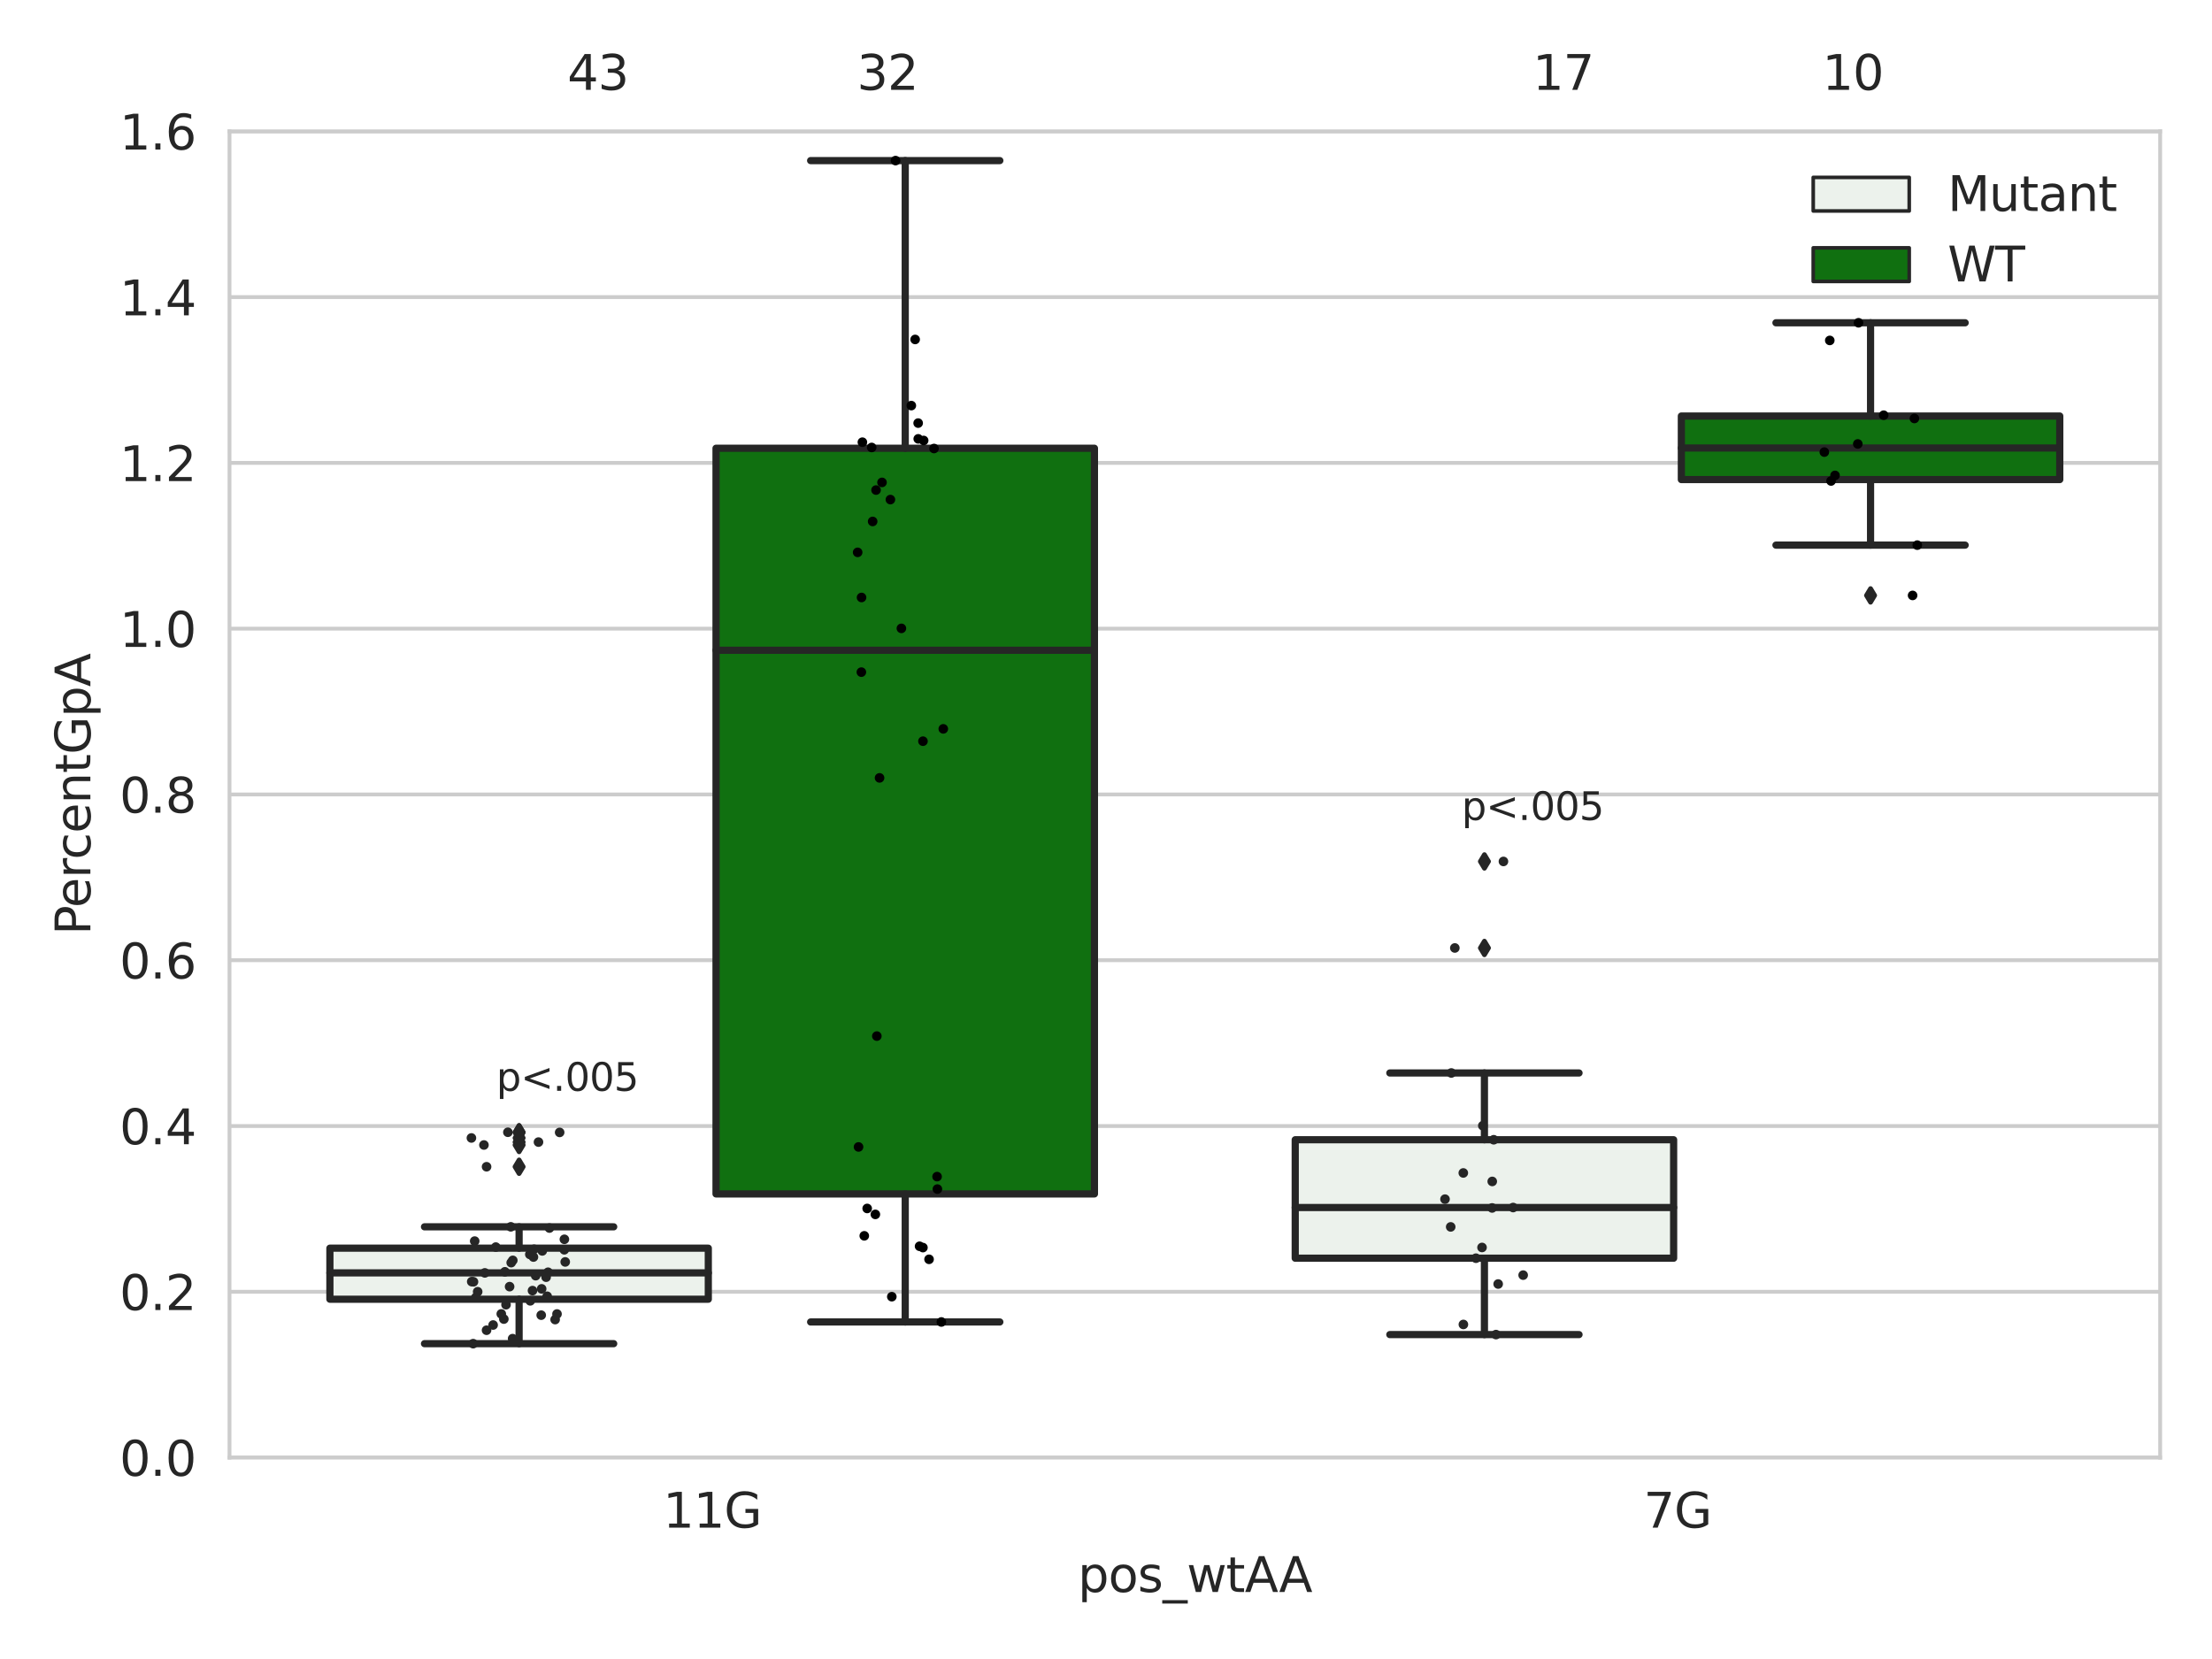 <?xml version="1.0" encoding="utf-8" standalone="no"?>
<!DOCTYPE svg PUBLIC "-//W3C//DTD SVG 1.1//EN"
  "http://www.w3.org/Graphics/SVG/1.1/DTD/svg11.dtd">
<svg xmlns:xlink="http://www.w3.org/1999/xlink" width="460.8pt" height="345.6pt" viewBox="0 0 460.8 345.6" xmlns="http://www.w3.org/2000/svg" version="1.1">
 <defs>
  <style type="text/css">*{stroke-linejoin: round; stroke-linecap: butt}</style>
 </defs>
 <g id="figure_1">
  <g id="patch_1">
   <path d="M 0 345.6 
L 460.8 345.6 
L 460.8 0 
L 0 0 
z
" style="fill: #ffffff"/>
  </g>
  <g id="axes_1">
   <g id="patch_2">
    <path d="M 47.81 303.64 
L 450 303.64 
L 450 27.354 
L 47.81 27.354 
z
" style="fill: #ffffff"/>
   </g>
   <g id="matplotlib.axis_1">
    <g id="xtick_1">
     <g id="text_1">
      <!-- 11G -->
      <g style="fill: #262626" transform="translate(138.121 318.238)scale(0.1 -0.1)">
       <defs>
        <path id="DejaVuSans-31" d="M 794 531 
L 1825 531 
L 1825 4091 
L 703 3866 
L 703 4441 
L 1819 4666 
L 2450 4666 
L 2450 531 
L 3481 531 
L 3481 0 
L 794 0 
L 794 531 
z
" transform="scale(0.016)"/>
        <path id="DejaVuSans-47" d="M 3809 666 
L 3809 1919 
L 2778 1919 
L 2778 2438 
L 4434 2438 
L 4434 434 
Q 4069 175 3628 42 
Q 3188 -91 2688 -91 
Q 1594 -91 976 548 
Q 359 1188 359 2328 
Q 359 3472 976 4111 
Q 1594 4750 2688 4750 
Q 3144 4750 3555 4637 
Q 3966 4525 4313 4306 
L 4313 3634 
Q 3963 3931 3569 4081 
Q 3175 4231 2741 4231 
Q 1884 4231 1454 3753 
Q 1025 3275 1025 2328 
Q 1025 1384 1454 906 
Q 1884 428 2741 428 
Q 3075 428 3337 486 
Q 3600 544 3809 666 
z
" transform="scale(0.016)"/>
       </defs>
       <use xlink:href="#DejaVuSans-31"/>
       <use xlink:href="#DejaVuSans-31" x="63.623"/>
       <use xlink:href="#DejaVuSans-47" x="127.246"/>
      </g>
     </g>
    </g>
    <g id="xtick_2">
     <g id="text_2">
      <!-- 7G -->
      <g style="fill: #262626" transform="translate(342.397 318.238)scale(0.1 -0.1)">
       <defs>
        <path id="DejaVuSans-37" d="M 525 4666 
L 3525 4666 
L 3525 4397 
L 1831 0 
L 1172 0 
L 2766 4134 
L 525 4134 
L 525 4666 
z
" transform="scale(0.016)"/>
       </defs>
       <use xlink:href="#DejaVuSans-37"/>
       <use xlink:href="#DejaVuSans-47" x="63.623"/>
      </g>
     </g>
    </g>
    <g id="text_3">
     <!-- pos_wtAA -->
     <g style="fill: #262626" transform="translate(224.539 331.638)scale(0.1 -0.1)">
      <defs>
       <path id="DejaVuSans-70" d="M 1159 525 
L 1159 -1331 
L 581 -1331 
L 581 3500 
L 1159 3500 
L 1159 2969 
Q 1341 3281 1617 3432 
Q 1894 3584 2278 3584 
Q 2916 3584 3314 3078 
Q 3713 2572 3713 1747 
Q 3713 922 3314 415 
Q 2916 -91 2278 -91 
Q 1894 -91 1617 61 
Q 1341 213 1159 525 
z
M 3116 1747 
Q 3116 2381 2855 2742 
Q 2594 3103 2138 3103 
Q 1681 3103 1420 2742 
Q 1159 2381 1159 1747 
Q 1159 1113 1420 752 
Q 1681 391 2138 391 
Q 2594 391 2855 752 
Q 3116 1113 3116 1747 
z
" transform="scale(0.016)"/>
       <path id="DejaVuSans-6f" d="M 1959 3097 
Q 1497 3097 1228 2736 
Q 959 2375 959 1747 
Q 959 1119 1226 758 
Q 1494 397 1959 397 
Q 2419 397 2687 759 
Q 2956 1122 2956 1747 
Q 2956 2369 2687 2733 
Q 2419 3097 1959 3097 
z
M 1959 3584 
Q 2709 3584 3137 3096 
Q 3566 2609 3566 1747 
Q 3566 888 3137 398 
Q 2709 -91 1959 -91 
Q 1206 -91 779 398 
Q 353 888 353 1747 
Q 353 2609 779 3096 
Q 1206 3584 1959 3584 
z
" transform="scale(0.016)"/>
       <path id="DejaVuSans-73" d="M 2834 3397 
L 2834 2853 
Q 2591 2978 2328 3040 
Q 2066 3103 1784 3103 
Q 1356 3103 1142 2972 
Q 928 2841 928 2578 
Q 928 2378 1081 2264 
Q 1234 2150 1697 2047 
L 1894 2003 
Q 2506 1872 2764 1633 
Q 3022 1394 3022 966 
Q 3022 478 2636 193 
Q 2250 -91 1575 -91 
Q 1294 -91 989 -36 
Q 684 19 347 128 
L 347 722 
Q 666 556 975 473 
Q 1284 391 1588 391 
Q 1994 391 2212 530 
Q 2431 669 2431 922 
Q 2431 1156 2273 1281 
Q 2116 1406 1581 1522 
L 1381 1569 
Q 847 1681 609 1914 
Q 372 2147 372 2553 
Q 372 3047 722 3315 
Q 1072 3584 1716 3584 
Q 2034 3584 2315 3537 
Q 2597 3491 2834 3397 
z
" transform="scale(0.016)"/>
       <path id="DejaVuSans-5f" d="M 3263 -1063 
L 3263 -1509 
L -63 -1509 
L -63 -1063 
L 3263 -1063 
z
" transform="scale(0.016)"/>
       <path id="DejaVuSans-77" d="M 269 3500 
L 844 3500 
L 1563 769 
L 2278 3500 
L 2956 3500 
L 3675 769 
L 4391 3500 
L 4966 3500 
L 4050 0 
L 3372 0 
L 2619 2869 
L 1863 0 
L 1184 0 
L 269 3500 
z
" transform="scale(0.016)"/>
       <path id="DejaVuSans-74" d="M 1172 4494 
L 1172 3500 
L 2356 3500 
L 2356 3053 
L 1172 3053 
L 1172 1153 
Q 1172 725 1289 603 
Q 1406 481 1766 481 
L 2356 481 
L 2356 0 
L 1766 0 
Q 1100 0 847 248 
Q 594 497 594 1153 
L 594 3053 
L 172 3053 
L 172 3500 
L 594 3500 
L 594 4494 
L 1172 4494 
z
" transform="scale(0.016)"/>
       <path id="DejaVuSans-41" d="M 2188 4044 
L 1331 1722 
L 3047 1722 
L 2188 4044 
z
M 1831 4666 
L 2547 4666 
L 4325 0 
L 3669 0 
L 3244 1197 
L 1141 1197 
L 716 0 
L 50 0 
L 1831 4666 
z
" transform="scale(0.016)"/>
      </defs>
      <use xlink:href="#DejaVuSans-70"/>
      <use xlink:href="#DejaVuSans-6f" x="63.477"/>
      <use xlink:href="#DejaVuSans-73" x="124.658"/>
      <use xlink:href="#DejaVuSans-5f" x="176.758"/>
      <use xlink:href="#DejaVuSans-77" x="226.758"/>
      <use xlink:href="#DejaVuSans-74" x="308.545"/>
      <use xlink:href="#DejaVuSans-41" x="347.754"/>
      <use xlink:href="#DejaVuSans-41" x="418.912"/>
     </g>
    </g>
   </g>
   <g id="matplotlib.axis_2">
    <g id="ytick_1">
     <g id="line2d_1">
      <path d="M 47.81 303.64 
L 450 303.64 
" clip-path="url(#pf32ec70cde)" style="fill: none; stroke: #cccccc; stroke-width: 0.8; stroke-linecap: round"/>
     </g>
     <g id="text_4">
      <!-- 0.0 -->
      <g style="fill: #262626" transform="translate(24.907 307.439)scale(0.1 -0.1)">
       <defs>
        <path id="DejaVuSans-30" d="M 2034 4250 
Q 1547 4250 1301 3770 
Q 1056 3291 1056 2328 
Q 1056 1369 1301 889 
Q 1547 409 2034 409 
Q 2525 409 2770 889 
Q 3016 1369 3016 2328 
Q 3016 3291 2770 3770 
Q 2525 4250 2034 4250 
z
M 2034 4750 
Q 2819 4750 3233 4129 
Q 3647 3509 3647 2328 
Q 3647 1150 3233 529 
Q 2819 -91 2034 -91 
Q 1250 -91 836 529 
Q 422 1150 422 2328 
Q 422 3509 836 4129 
Q 1250 4750 2034 4750 
z
" transform="scale(0.016)"/>
        <path id="DejaVuSans-2e" d="M 684 794 
L 1344 794 
L 1344 0 
L 684 0 
L 684 794 
z
" transform="scale(0.016)"/>
       </defs>
       <use xlink:href="#DejaVuSans-30"/>
       <use xlink:href="#DejaVuSans-2e" x="63.623"/>
       <use xlink:href="#DejaVuSans-30" x="95.41"/>
      </g>
     </g>
    </g>
    <g id="ytick_2">
     <g id="line2d_2">
      <path d="M 47.81 269.104 
L 450 269.104 
" clip-path="url(#pf32ec70cde)" style="fill: none; stroke: #cccccc; stroke-width: 0.8; stroke-linecap: round"/>
     </g>
     <g id="text_5">
      <!-- 0.2 -->
      <g style="fill: #262626" transform="translate(24.907 272.903)scale(0.1 -0.1)">
       <defs>
        <path id="DejaVuSans-32" d="M 1228 531 
L 3431 531 
L 3431 0 
L 469 0 
L 469 531 
Q 828 903 1448 1529 
Q 2069 2156 2228 2338 
Q 2531 2678 2651 2914 
Q 2772 3150 2772 3378 
Q 2772 3750 2511 3984 
Q 2250 4219 1831 4219 
Q 1534 4219 1204 4116 
Q 875 4013 500 3803 
L 500 4441 
Q 881 4594 1212 4672 
Q 1544 4750 1819 4750 
Q 2544 4750 2975 4387 
Q 3406 4025 3406 3419 
Q 3406 3131 3298 2873 
Q 3191 2616 2906 2266 
Q 2828 2175 2409 1742 
Q 1991 1309 1228 531 
z
" transform="scale(0.016)"/>
       </defs>
       <use xlink:href="#DejaVuSans-30"/>
       <use xlink:href="#DejaVuSans-2e" x="63.623"/>
       <use xlink:href="#DejaVuSans-32" x="95.41"/>
      </g>
     </g>
    </g>
    <g id="ytick_3">
     <g id="line2d_3">
      <path d="M 47.81 234.568 
L 450 234.568 
" clip-path="url(#pf32ec70cde)" style="fill: none; stroke: #cccccc; stroke-width: 0.8; stroke-linecap: round"/>
     </g>
     <g id="text_6">
      <!-- 0.4 -->
      <g style="fill: #262626" transform="translate(24.907 238.368)scale(0.1 -0.1)">
       <defs>
        <path id="DejaVuSans-34" d="M 2419 4116 
L 825 1625 
L 2419 1625 
L 2419 4116 
z
M 2253 4666 
L 3047 4666 
L 3047 1625 
L 3713 1625 
L 3713 1100 
L 3047 1100 
L 3047 0 
L 2419 0 
L 2419 1100 
L 313 1100 
L 313 1709 
L 2253 4666 
z
" transform="scale(0.016)"/>
       </defs>
       <use xlink:href="#DejaVuSans-30"/>
       <use xlink:href="#DejaVuSans-2e" x="63.623"/>
       <use xlink:href="#DejaVuSans-34" x="95.41"/>
      </g>
     </g>
    </g>
    <g id="ytick_4">
     <g id="line2d_4">
      <path d="M 47.81 200.033 
L 450 200.033 
" clip-path="url(#pf32ec70cde)" style="fill: none; stroke: #cccccc; stroke-width: 0.8; stroke-linecap: round"/>
     </g>
     <g id="text_7">
      <!-- 0.6 -->
      <g style="fill: #262626" transform="translate(24.907 203.832)scale(0.1 -0.1)">
       <defs>
        <path id="DejaVuSans-36" d="M 2113 2584 
Q 1688 2584 1439 2293 
Q 1191 2003 1191 1497 
Q 1191 994 1439 701 
Q 1688 409 2113 409 
Q 2538 409 2786 701 
Q 3034 994 3034 1497 
Q 3034 2003 2786 2293 
Q 2538 2584 2113 2584 
z
M 3366 4563 
L 3366 3988 
Q 3128 4100 2886 4159 
Q 2644 4219 2406 4219 
Q 1781 4219 1451 3797 
Q 1122 3375 1075 2522 
Q 1259 2794 1537 2939 
Q 1816 3084 2150 3084 
Q 2853 3084 3261 2657 
Q 3669 2231 3669 1497 
Q 3669 778 3244 343 
Q 2819 -91 2113 -91 
Q 1303 -91 875 529 
Q 447 1150 447 2328 
Q 447 3434 972 4092 
Q 1497 4750 2381 4750 
Q 2619 4750 2861 4703 
Q 3103 4656 3366 4563 
z
" transform="scale(0.016)"/>
       </defs>
       <use xlink:href="#DejaVuSans-30"/>
       <use xlink:href="#DejaVuSans-2e" x="63.623"/>
       <use xlink:href="#DejaVuSans-36" x="95.41"/>
      </g>
     </g>
    </g>
    <g id="ytick_5">
     <g id="line2d_5">
      <path d="M 47.81 165.497 
L 450 165.497 
" clip-path="url(#pf32ec70cde)" style="fill: none; stroke: #cccccc; stroke-width: 0.8; stroke-linecap: round"/>
     </g>
     <g id="text_8">
      <!-- 0.8 -->
      <g style="fill: #262626" transform="translate(24.907 169.296)scale(0.1 -0.1)">
       <defs>
        <path id="DejaVuSans-38" d="M 2034 2216 
Q 1584 2216 1326 1975 
Q 1069 1734 1069 1313 
Q 1069 891 1326 650 
Q 1584 409 2034 409 
Q 2484 409 2743 651 
Q 3003 894 3003 1313 
Q 3003 1734 2745 1975 
Q 2488 2216 2034 2216 
z
M 1403 2484 
Q 997 2584 770 2862 
Q 544 3141 544 3541 
Q 544 4100 942 4425 
Q 1341 4750 2034 4750 
Q 2731 4750 3128 4425 
Q 3525 4100 3525 3541 
Q 3525 3141 3298 2862 
Q 3072 2584 2669 2484 
Q 3125 2378 3379 2068 
Q 3634 1759 3634 1313 
Q 3634 634 3220 271 
Q 2806 -91 2034 -91 
Q 1263 -91 848 271 
Q 434 634 434 1313 
Q 434 1759 690 2068 
Q 947 2378 1403 2484 
z
M 1172 3481 
Q 1172 3119 1398 2916 
Q 1625 2713 2034 2713 
Q 2441 2713 2670 2916 
Q 2900 3119 2900 3481 
Q 2900 3844 2670 4047 
Q 2441 4250 2034 4250 
Q 1625 4250 1398 4047 
Q 1172 3844 1172 3481 
z
" transform="scale(0.016)"/>
       </defs>
       <use xlink:href="#DejaVuSans-30"/>
       <use xlink:href="#DejaVuSans-2e" x="63.623"/>
       <use xlink:href="#DejaVuSans-38" x="95.41"/>
      </g>
     </g>
    </g>
    <g id="ytick_6">
     <g id="line2d_6">
      <path d="M 47.81 130.961 
L 450 130.961 
" clip-path="url(#pf32ec70cde)" style="fill: none; stroke: #cccccc; stroke-width: 0.8; stroke-linecap: round"/>
     </g>
     <g id="text_9">
      <!-- 1.0 -->
      <g style="fill: #262626" transform="translate(24.907 134.76)scale(0.1 -0.1)">
       <use xlink:href="#DejaVuSans-31"/>
       <use xlink:href="#DejaVuSans-2e" x="63.623"/>
       <use xlink:href="#DejaVuSans-30" x="95.41"/>
      </g>
     </g>
    </g>
    <g id="ytick_7">
     <g id="line2d_7">
      <path d="M 47.81 96.425 
L 450 96.425 
" clip-path="url(#pf32ec70cde)" style="fill: none; stroke: #cccccc; stroke-width: 0.8; stroke-linecap: round"/>
     </g>
     <g id="text_10">
      <!-- 1.2 -->
      <g style="fill: #262626" transform="translate(24.907 100.225)scale(0.1 -0.1)">
       <use xlink:href="#DejaVuSans-31"/>
       <use xlink:href="#DejaVuSans-2e" x="63.623"/>
       <use xlink:href="#DejaVuSans-32" x="95.41"/>
      </g>
     </g>
    </g>
    <g id="ytick_8">
     <g id="line2d_8">
      <path d="M 47.81 61.89 
L 450 61.89 
" clip-path="url(#pf32ec70cde)" style="fill: none; stroke: #cccccc; stroke-width: 0.8; stroke-linecap: round"/>
     </g>
     <g id="text_11">
      <!-- 1.4 -->
      <g style="fill: #262626" transform="translate(24.907 65.689)scale(0.1 -0.1)">
       <use xlink:href="#DejaVuSans-31"/>
       <use xlink:href="#DejaVuSans-2e" x="63.623"/>
       <use xlink:href="#DejaVuSans-34" x="95.41"/>
      </g>
     </g>
    </g>
    <g id="ytick_9">
     <g id="line2d_9">
      <path d="M 47.81 27.354 
L 450 27.354 
" clip-path="url(#pf32ec70cde)" style="fill: none; stroke: #cccccc; stroke-width: 0.8; stroke-linecap: round"/>
     </g>
     <g id="text_12">
      <!-- 1.6 -->
      <g style="fill: #262626" transform="translate(24.907 31.153)scale(0.1 -0.1)">
       <use xlink:href="#DejaVuSans-31"/>
       <use xlink:href="#DejaVuSans-2e" x="63.623"/>
       <use xlink:href="#DejaVuSans-36" x="95.41"/>
      </g>
     </g>
    </g>
    <g id="text_13">
     <!-- PercentGpA -->
     <g style="fill: #262626" transform="translate(18.827 194.774)rotate(-90)scale(0.1 -0.1)">
      <defs>
       <path id="DejaVuSans-50" d="M 1259 4147 
L 1259 2394 
L 2053 2394 
Q 2494 2394 2734 2622 
Q 2975 2850 2975 3272 
Q 2975 3691 2734 3919 
Q 2494 4147 2053 4147 
L 1259 4147 
z
M 628 4666 
L 2053 4666 
Q 2838 4666 3239 4311 
Q 3641 3956 3641 3272 
Q 3641 2581 3239 2228 
Q 2838 1875 2053 1875 
L 1259 1875 
L 1259 0 
L 628 0 
L 628 4666 
z
" transform="scale(0.016)"/>
       <path id="DejaVuSans-65" d="M 3597 1894 
L 3597 1613 
L 953 1613 
Q 991 1019 1311 708 
Q 1631 397 2203 397 
Q 2534 397 2845 478 
Q 3156 559 3463 722 
L 3463 178 
Q 3153 47 2828 -22 
Q 2503 -91 2169 -91 
Q 1331 -91 842 396 
Q 353 884 353 1716 
Q 353 2575 817 3079 
Q 1281 3584 2069 3584 
Q 2775 3584 3186 3129 
Q 3597 2675 3597 1894 
z
M 3022 2063 
Q 3016 2534 2758 2815 
Q 2500 3097 2075 3097 
Q 1594 3097 1305 2825 
Q 1016 2553 972 2059 
L 3022 2063 
z
" transform="scale(0.016)"/>
       <path id="DejaVuSans-72" d="M 2631 2963 
Q 2534 3019 2420 3045 
Q 2306 3072 2169 3072 
Q 1681 3072 1420 2755 
Q 1159 2438 1159 1844 
L 1159 0 
L 581 0 
L 581 3500 
L 1159 3500 
L 1159 2956 
Q 1341 3275 1631 3429 
Q 1922 3584 2338 3584 
Q 2397 3584 2469 3576 
Q 2541 3569 2628 3553 
L 2631 2963 
z
" transform="scale(0.016)"/>
       <path id="DejaVuSans-63" d="M 3122 3366 
L 3122 2828 
Q 2878 2963 2633 3030 
Q 2388 3097 2138 3097 
Q 1578 3097 1268 2742 
Q 959 2388 959 1747 
Q 959 1106 1268 751 
Q 1578 397 2138 397 
Q 2388 397 2633 464 
Q 2878 531 3122 666 
L 3122 134 
Q 2881 22 2623 -34 
Q 2366 -91 2075 -91 
Q 1284 -91 818 406 
Q 353 903 353 1747 
Q 353 2603 823 3093 
Q 1294 3584 2113 3584 
Q 2378 3584 2631 3529 
Q 2884 3475 3122 3366 
z
" transform="scale(0.016)"/>
       <path id="DejaVuSans-6e" d="M 3513 2113 
L 3513 0 
L 2938 0 
L 2938 2094 
Q 2938 2591 2744 2837 
Q 2550 3084 2163 3084 
Q 1697 3084 1428 2787 
Q 1159 2491 1159 1978 
L 1159 0 
L 581 0 
L 581 3500 
L 1159 3500 
L 1159 2956 
Q 1366 3272 1645 3428 
Q 1925 3584 2291 3584 
Q 2894 3584 3203 3211 
Q 3513 2838 3513 2113 
z
" transform="scale(0.016)"/>
      </defs>
      <use xlink:href="#DejaVuSans-50"/>
      <use xlink:href="#DejaVuSans-65" x="56.678"/>
      <use xlink:href="#DejaVuSans-72" x="118.201"/>
      <use xlink:href="#DejaVuSans-63" x="157.064"/>
      <use xlink:href="#DejaVuSans-65" x="212.045"/>
      <use xlink:href="#DejaVuSans-6e" x="273.568"/>
      <use xlink:href="#DejaVuSans-74" x="336.947"/>
      <use xlink:href="#DejaVuSans-47" x="376.156"/>
      <use xlink:href="#DejaVuSans-70" x="453.646"/>
      <use xlink:href="#DejaVuSans-41" x="517.123"/>
     </g>
    </g>
   </g>
   <g id="patch_3">
    <path d="M 68.724 270.65 
L 147.553 270.65 
L 147.553 260.017 
L 68.724 260.017 
L 68.724 270.65 
z
" clip-path="url(#pf32ec70cde)" style="fill: #ecf2ec; stroke: #262626; stroke-width: 1.5; stroke-linejoin: miter"/>
   </g>
   <g id="patch_4">
    <path d="M 149.162 248.717 
L 227.991 248.717 
L 227.991 93.378 
L 149.162 93.378 
L 149.162 248.717 
z
" clip-path="url(#pf32ec70cde)" style="fill: #107010; stroke: #262626; stroke-width: 1.5; stroke-linejoin: miter"/>
   </g>
   <g id="patch_5">
    <path d="M 269.819 262.108 
L 348.648 262.108 
L 348.648 237.431 
L 269.819 237.431 
L 269.819 262.108 
z
" clip-path="url(#pf32ec70cde)" style="fill: #ecf2ec; stroke: #262626; stroke-width: 1.5; stroke-linejoin: miter"/>
   </g>
   <g id="patch_6">
    <path d="M 350.257 99.906 
L 429.086 99.906 
L 429.086 86.665 
L 350.257 86.665 
L 350.257 99.906 
z
" clip-path="url(#pf32ec70cde)" style="fill: #107010; stroke: #262626; stroke-width: 1.5; stroke-linejoin: miter"/>
   </g>
   <g id="patch_7">
    <path d="M 148.357 303.64 
L 148.357 303.64 
L 148.357 303.64 
L 148.357 303.64 
z
" clip-path="url(#pf32ec70cde)" style="fill: #ecf2ec; stroke: #262626; stroke-width: 0.75; stroke-linejoin: miter"/>
   </g>
   <g id="patch_8">
    <path d="M 148.357 303.64 
L 148.357 303.64 
L 148.357 303.64 
L 148.357 303.64 
z
" clip-path="url(#pf32ec70cde)" style="fill: #107010; stroke: #262626; stroke-width: 0.75; stroke-linejoin: miter"/>
   </g>
   <g id="PathCollection_1"/>
   <g id="PathCollection_2"/>
   <g id="line2d_10">
    <path d="M 108.138 270.65 
L 108.138 279.91 
" clip-path="url(#pf32ec70cde)" style="fill: none; stroke: #262626; stroke-width: 1.5; stroke-linecap: round"/>
   </g>
   <g id="line2d_11">
    <path d="M 108.138 260.017 
L 108.138 255.569 
" clip-path="url(#pf32ec70cde)" style="fill: none; stroke: #262626; stroke-width: 1.5; stroke-linecap: round"/>
   </g>
   <g id="line2d_12">
    <path d="M 88.431 279.91 
L 127.846 279.91 
" clip-path="url(#pf32ec70cde)" style="fill: none; stroke: #262626; stroke-width: 1.5; stroke-linecap: round"/>
   </g>
   <g id="line2d_13">
    <path d="M 88.431 255.569 
L 127.846 255.569 
" clip-path="url(#pf32ec70cde)" style="fill: none; stroke: #262626; stroke-width: 1.5; stroke-linecap: round"/>
   </g>
   <g id="line2d_14">
    <defs>
     <path id="m826896b072" d="M -0 1.414 
L 0.849 0 
L 0 -1.414 
L -0.849 -0 
z
" style="stroke: #262626; stroke-linejoin: miter"/>
    </defs>
    <g clip-path="url(#pf32ec70cde)">
     <use xlink:href="#m826896b072" x="108.138" y="237.058" style="fill: #262626; stroke: #262626; stroke-linejoin: miter"/>
     <use xlink:href="#m826896b072" x="108.138" y="243.054" style="fill: #262626; stroke: #262626; stroke-linejoin: miter"/>
     <use xlink:href="#m826896b072" x="108.138" y="238.523" style="fill: #262626; stroke: #262626; stroke-linejoin: miter"/>
     <use xlink:href="#m826896b072" x="108.138" y="235.901" style="fill: #262626; stroke: #262626; stroke-linejoin: miter"/>
     <use xlink:href="#m826896b072" x="108.138" y="235.87" style="fill: #262626; stroke: #262626; stroke-linejoin: miter"/>
     <use xlink:href="#m826896b072" x="108.138" y="237.918" style="fill: #262626; stroke: #262626; stroke-linejoin: miter"/>
    </g>
   </g>
   <g id="line2d_15">
    <path d="M 188.577 248.717 
L 188.577 275.391 
" clip-path="url(#pf32ec70cde)" style="fill: none; stroke: #262626; stroke-width: 1.5; stroke-linecap: round"/>
   </g>
   <g id="line2d_16">
    <path d="M 188.577 93.378 
L 188.577 33.455 
" clip-path="url(#pf32ec70cde)" style="fill: none; stroke: #262626; stroke-width: 1.5; stroke-linecap: round"/>
   </g>
   <g id="line2d_17">
    <path d="M 168.869 275.391 
L 208.284 275.391 
" clip-path="url(#pf32ec70cde)" style="fill: none; stroke: #262626; stroke-width: 1.5; stroke-linecap: round"/>
   </g>
   <g id="line2d_18">
    <path d="M 168.869 33.455 
L 208.284 33.455 
" clip-path="url(#pf32ec70cde)" style="fill: none; stroke: #262626; stroke-width: 1.5; stroke-linecap: round"/>
   </g>
   <g id="line2d_19"/>
   <g id="line2d_20">
    <path d="M 309.233 262.108 
L 309.233 278.019 
" clip-path="url(#pf32ec70cde)" style="fill: none; stroke: #262626; stroke-width: 1.5; stroke-linecap: round"/>
   </g>
   <g id="line2d_21">
    <path d="M 309.233 237.431 
L 309.233 223.521 
" clip-path="url(#pf32ec70cde)" style="fill: none; stroke: #262626; stroke-width: 1.5; stroke-linecap: round"/>
   </g>
   <g id="line2d_22">
    <path d="M 289.526 278.019 
L 328.941 278.019 
" clip-path="url(#pf32ec70cde)" style="fill: none; stroke: #262626; stroke-width: 1.5; stroke-linecap: round"/>
   </g>
   <g id="line2d_23">
    <path d="M 289.526 223.521 
L 328.941 223.521 
" clip-path="url(#pf32ec70cde)" style="fill: none; stroke: #262626; stroke-width: 1.5; stroke-linecap: round"/>
   </g>
   <g id="line2d_24">
    <g clip-path="url(#pf32ec70cde)">
     <use xlink:href="#m826896b072" x="309.233" y="179.454" style="fill: #262626; stroke: #262626; stroke-linejoin: miter"/>
     <use xlink:href="#m826896b072" x="309.233" y="197.478" style="fill: #262626; stroke: #262626; stroke-linejoin: miter"/>
    </g>
   </g>
   <g id="line2d_25">
    <path d="M 389.671 99.906 
L 389.671 113.559 
" clip-path="url(#pf32ec70cde)" style="fill: none; stroke: #262626; stroke-width: 1.5; stroke-linecap: round"/>
   </g>
   <g id="line2d_26">
    <path d="M 389.671 86.665 
L 389.671 67.24 
" clip-path="url(#pf32ec70cde)" style="fill: none; stroke: #262626; stroke-width: 1.5; stroke-linecap: round"/>
   </g>
   <g id="line2d_27">
    <path d="M 369.964 113.559 
L 409.379 113.559 
" clip-path="url(#pf32ec70cde)" style="fill: none; stroke: #262626; stroke-width: 1.5; stroke-linecap: round"/>
   </g>
   <g id="line2d_28">
    <path d="M 369.964 67.24 
L 409.379 67.24 
" clip-path="url(#pf32ec70cde)" style="fill: none; stroke: #262626; stroke-width: 1.5; stroke-linecap: round"/>
   </g>
   <g id="line2d_29">
    <g clip-path="url(#pf32ec70cde)">
     <use xlink:href="#m826896b072" x="389.671" y="124.036" style="fill: #262626; stroke: #262626; stroke-linejoin: miter"/>
    </g>
   </g>
   <g id="line2d_30">
    <path d="M 68.724 265.165 
L 147.553 265.165 
" clip-path="url(#pf32ec70cde)" style="fill: none; stroke: #262626; stroke-width: 1.5; stroke-linecap: round"/>
   </g>
   <g id="line2d_31">
    <path d="M 149.162 135.46 
L 227.991 135.46 
" clip-path="url(#pf32ec70cde)" style="fill: none; stroke: #262626; stroke-width: 1.5; stroke-linecap: round"/>
   </g>
   <g id="line2d_32">
    <path d="M 269.819 251.552 
L 348.648 251.552 
" clip-path="url(#pf32ec70cde)" style="fill: none; stroke: #262626; stroke-width: 1.5; stroke-linecap: round"/>
   </g>
   <g id="line2d_33">
    <path d="M 350.257 93.329 
L 429.086 93.329 
" clip-path="url(#pf32ec70cde)" style="fill: none; stroke: #262626; stroke-width: 1.5; stroke-linecap: round"/>
   </g>
   <g id="patch_9">
    <path d="M 47.81 303.64 
L 47.81 27.354 
" style="fill: none; stroke: #cccccc; stroke-width: 0.8; stroke-linejoin: miter; stroke-linecap: square"/>
   </g>
   <g id="patch_10">
    <path d="M 450 303.64 
L 450 27.354 
" style="fill: none; stroke: #cccccc; stroke-width: 0.8; stroke-linejoin: miter; stroke-linecap: square"/>
   </g>
   <g id="patch_11">
    <path d="M 47.81 303.64 
L 450 303.64 
" style="fill: none; stroke: #cccccc; stroke-width: 0.8; stroke-linejoin: miter; stroke-linecap: square"/>
   </g>
   <g id="patch_12">
    <path d="M 47.81 27.354 
L 450 27.354 
" style="fill: none; stroke: #cccccc; stroke-width: 0.8; stroke-linejoin: miter; stroke-linecap: square"/>
   </g>
   <g id="PathCollection_3">
    <defs>
     <path id="C0_0_00b24230fe" d="M 0 1 
C 0.265 1 0.52 0.895 0.707 0.707 
C 0.895 0.52 1 0.265 1 -0 
C 1 -0.265 0.895 -0.52 0.707 -0.707 
C 0.52 -0.895 0.265 -1 0 -1 
C -0.265 -1 -0.52 -0.895 -0.707 -0.707 
C -0.895 -0.52 -1 -0.265 -1 0 
C -1 0.265 -0.895 0.52 -0.707 0.707 
C -0.52 0.895 -0.265 1 0 1 
z
"/>
    </defs>
    <g clip-path="url(#pf32ec70cde)">
     <use xlink:href="#C0_0_00b24230fe" x="98.569" y="279.91" style="fill: #262626"/>
    </g>
    <g clip-path="url(#pf32ec70cde)">
     <use xlink:href="#C0_0_00b24230fe" x="105.413" y="271.797" style="fill: #262626"/>
    </g>
    <g clip-path="url(#pf32ec70cde)">
     <use xlink:href="#C0_0_00b24230fe" x="111.124" y="261.864" style="fill: #262626"/>
    </g>
    <g clip-path="url(#pf32ec70cde)">
     <use xlink:href="#C0_0_00b24230fe" x="102.724" y="276.024" style="fill: #262626"/>
    </g>
    <g clip-path="url(#pf32ec70cde)">
     <use xlink:href="#C0_0_00b24230fe" x="105.185" y="264.938" style="fill: #262626"/>
    </g>
    <g clip-path="url(#pf32ec70cde)">
     <use xlink:href="#C0_0_00b24230fe" x="104.427" y="273.708" style="fill: #262626"/>
    </g>
    <g clip-path="url(#pf32ec70cde)">
     <use xlink:href="#C0_0_00b24230fe" x="112.745" y="273.973" style="fill: #262626"/>
    </g>
    <g clip-path="url(#pf32ec70cde)">
     <use xlink:href="#C0_0_00b24230fe" x="116.036" y="273.727" style="fill: #262626"/>
    </g>
    <g clip-path="url(#pf32ec70cde)">
     <use xlink:href="#C0_0_00b24230fe" x="106.787" y="278.864" style="fill: #262626"/>
    </g>
    <g clip-path="url(#pf32ec70cde)">
     <use xlink:href="#C0_0_00b24230fe" x="98.204" y="237.058" style="fill: #262626"/>
    </g>
    <g clip-path="url(#pf32ec70cde)">
     <use xlink:href="#C0_0_00b24230fe" x="101.358" y="277.111" style="fill: #262626"/>
    </g>
    <g clip-path="url(#pf32ec70cde)">
     <use xlink:href="#C0_0_00b24230fe" x="114.46" y="255.826" style="fill: #262626"/>
    </g>
    <g clip-path="url(#pf32ec70cde)">
     <use xlink:href="#C0_0_00b24230fe" x="117.553" y="260.352" style="fill: #262626"/>
    </g>
    <g clip-path="url(#pf32ec70cde)">
     <use xlink:href="#C0_0_00b24230fe" x="104.96" y="274.788" style="fill: #262626"/>
    </g>
    <g clip-path="url(#pf32ec70cde)">
     <use xlink:href="#C0_0_00b24230fe" x="112.835" y="268.491" style="fill: #262626"/>
    </g>
    <g clip-path="url(#pf32ec70cde)">
     <use xlink:href="#C0_0_00b24230fe" x="98.887" y="258.544" style="fill: #262626"/>
    </g>
    <g clip-path="url(#pf32ec70cde)">
     <use xlink:href="#C0_0_00b24230fe" x="111.262" y="260.243" style="fill: #262626"/>
    </g>
    <g clip-path="url(#pf32ec70cde)">
     <use xlink:href="#C0_0_00b24230fe" x="101.362" y="243.054" style="fill: #262626"/>
    </g>
    <g clip-path="url(#pf32ec70cde)">
     <use xlink:href="#C0_0_00b24230fe" x="111.596" y="265.747" style="fill: #262626"/>
    </g>
    <g clip-path="url(#pf32ec70cde)">
     <use xlink:href="#C0_0_00b24230fe" x="103.287" y="259.79" style="fill: #262626"/>
    </g>
    <g clip-path="url(#pf32ec70cde)">
     <use xlink:href="#C0_0_00b24230fe" x="106.492" y="263.034" style="fill: #262626"/>
    </g>
    <g clip-path="url(#pf32ec70cde)">
     <use xlink:href="#C0_0_00b24230fe" x="114.169" y="265.032" style="fill: #262626"/>
    </g>
    <g clip-path="url(#pf32ec70cde)">
     <use xlink:href="#C0_0_00b24230fe" x="101.001" y="265.165" style="fill: #262626"/>
    </g>
    <g clip-path="url(#pf32ec70cde)">
     <use xlink:href="#C0_0_00b24230fe" x="117.572" y="258.169" style="fill: #262626"/>
    </g>
    <g clip-path="url(#pf32ec70cde)">
     <use xlink:href="#C0_0_00b24230fe" x="110.465" y="270.989" style="fill: #262626"/>
    </g>
    <g clip-path="url(#pf32ec70cde)">
     <use xlink:href="#C0_0_00b24230fe" x="98.27" y="266.983" style="fill: #262626"/>
    </g>
    <g clip-path="url(#pf32ec70cde)">
     <use xlink:href="#C0_0_00b24230fe" x="100.813" y="238.523" style="fill: #262626"/>
    </g>
    <g clip-path="url(#pf32ec70cde)">
     <use xlink:href="#C0_0_00b24230fe" x="110.931" y="268.857" style="fill: #262626"/>
    </g>
    <g clip-path="url(#pf32ec70cde)">
     <use xlink:href="#C0_0_00b24230fe" x="117.747" y="262.883" style="fill: #262626"/>
    </g>
    <g clip-path="url(#pf32ec70cde)">
     <use xlink:href="#C0_0_00b24230fe" x="116.585" y="235.901" style="fill: #262626"/>
    </g>
    <g clip-path="url(#pf32ec70cde)">
     <use xlink:href="#C0_0_00b24230fe" x="106.161" y="268.029" style="fill: #262626"/>
    </g>
    <g clip-path="url(#pf32ec70cde)">
     <use xlink:href="#C0_0_00b24230fe" x="99.507" y="269.089" style="fill: #262626"/>
    </g>
    <g clip-path="url(#pf32ec70cde)">
     <use xlink:href="#C0_0_00b24230fe" x="105.802" y="235.87" style="fill: #262626"/>
    </g>
    <g clip-path="url(#pf32ec70cde)">
     <use xlink:href="#C0_0_00b24230fe" x="99.111" y="270.311" style="fill: #262626"/>
    </g>
    <g clip-path="url(#pf32ec70cde)">
     <use xlink:href="#C0_0_00b24230fe" x="106.407" y="255.569" style="fill: #262626"/>
    </g>
    <g clip-path="url(#pf32ec70cde)">
     <use xlink:href="#C0_0_00b24230fe" x="112.966" y="260.586" style="fill: #262626"/>
    </g>
    <g clip-path="url(#pf32ec70cde)">
     <use xlink:href="#C0_0_00b24230fe" x="112.176" y="237.918" style="fill: #262626"/>
    </g>
    <g clip-path="url(#pf32ec70cde)">
     <use xlink:href="#C0_0_00b24230fe" x="98.636" y="267.022" style="fill: #262626"/>
    </g>
    <g clip-path="url(#pf32ec70cde)">
     <use xlink:href="#C0_0_00b24230fe" x="115.644" y="274.891" style="fill: #262626"/>
    </g>
    <g clip-path="url(#pf32ec70cde)">
     <use xlink:href="#C0_0_00b24230fe" x="113.985" y="270.034" style="fill: #262626"/>
    </g>
    <g clip-path="url(#pf32ec70cde)">
     <use xlink:href="#C0_0_00b24230fe" x="110.373" y="261.315" style="fill: #262626"/>
    </g>
    <g clip-path="url(#pf32ec70cde)">
     <use xlink:href="#C0_0_00b24230fe" x="106.824" y="262.557" style="fill: #262626"/>
    </g>
    <g clip-path="url(#pf32ec70cde)">
     <use xlink:href="#C0_0_00b24230fe" x="113.766" y="266.061" style="fill: #262626"/>
    </g>
   </g>
   <g id="PathCollection_4">
    <defs>
     <path id="C1_0_2f54c884b5" d="M 0 1 
C 0.265 1 0.52 0.895 0.707 0.707 
C 0.895 0.52 1 0.265 1 -0 
C 1 -0.265 0.895 -0.52 0.707 -0.707 
C 0.52 -0.895 0.265 -1 0 -1 
C -0.265 -1 -0.52 -0.895 -0.707 -0.707 
C -0.895 -0.52 -1 -0.265 -1 0 
C -1 0.265 -0.895 0.52 -0.707 0.707 
C -0.52 0.895 -0.265 1 0 1 
z
"/>
    </defs>
    <g clip-path="url(#pf32ec70cde)">
     <use xlink:href="#C1_0_2f54c884b5" x="178.849" y="238.93"/>
    </g>
    <g clip-path="url(#pf32ec70cde)">
     <use xlink:href="#C1_0_2f54c884b5" x="189.846" y="84.493"/>
    </g>
    <g clip-path="url(#pf32ec70cde)">
     <use xlink:href="#C1_0_2f54c884b5" x="196.504" y="151.835"/>
    </g>
    <g clip-path="url(#pf32ec70cde)">
     <use xlink:href="#C1_0_2f54c884b5" x="182.662" y="215.838"/>
    </g>
    <g clip-path="url(#pf32ec70cde)">
     <use xlink:href="#C1_0_2f54c884b5" x="185.78" y="270.124"/>
    </g>
    <g clip-path="url(#pf32ec70cde)">
     <use xlink:href="#C1_0_2f54c884b5" x="181.588" y="93.216"/>
    </g>
    <g clip-path="url(#pf32ec70cde)">
     <use xlink:href="#C1_0_2f54c884b5" x="180.045" y="257.443"/>
    </g>
    <g clip-path="url(#pf32ec70cde)">
     <use xlink:href="#C1_0_2f54c884b5" x="191.269" y="88.139"/>
    </g>
    <g clip-path="url(#pf32ec70cde)">
     <use xlink:href="#C1_0_2f54c884b5" x="193.539" y="262.338"/>
    </g>
    <g clip-path="url(#pf32ec70cde)">
     <use xlink:href="#C1_0_2f54c884b5" x="196.107" y="275.391"/>
    </g>
    <g clip-path="url(#pf32ec70cde)">
     <use xlink:href="#C1_0_2f54c884b5" x="182.496" y="102.087"/>
    </g>
    <g clip-path="url(#pf32ec70cde)">
     <use xlink:href="#C1_0_2f54c884b5" x="179.438" y="140.017"/>
    </g>
    <g clip-path="url(#pf32ec70cde)">
     <use xlink:href="#C1_0_2f54c884b5" x="180.65" y="251.744"/>
    </g>
    <g clip-path="url(#pf32ec70cde)">
     <use xlink:href="#C1_0_2f54c884b5" x="191.563" y="259.62"/>
    </g>
    <g clip-path="url(#pf32ec70cde)">
     <use xlink:href="#C1_0_2f54c884b5" x="195.276" y="247.708"/>
    </g>
    <g clip-path="url(#pf32ec70cde)">
     <use xlink:href="#C1_0_2f54c884b5" x="181.789" y="108.628"/>
    </g>
    <g clip-path="url(#pf32ec70cde)">
     <use xlink:href="#C1_0_2f54c884b5" x="187.778" y="130.902"/>
    </g>
    <g clip-path="url(#pf32ec70cde)">
     <use xlink:href="#C1_0_2f54c884b5" x="186.559" y="33.455"/>
    </g>
    <g clip-path="url(#pf32ec70cde)">
     <use xlink:href="#C1_0_2f54c884b5" x="185.486" y="104.073"/>
    </g>
    <g clip-path="url(#pf32ec70cde)">
     <use xlink:href="#C1_0_2f54c884b5" x="190.641" y="70.714"/>
    </g>
    <g clip-path="url(#pf32ec70cde)">
     <use xlink:href="#C1_0_2f54c884b5" x="194.572" y="93.433"/>
    </g>
    <g clip-path="url(#pf32ec70cde)">
     <use xlink:href="#C1_0_2f54c884b5" x="192.27" y="154.404"/>
    </g>
    <g clip-path="url(#pf32ec70cde)">
     <use xlink:href="#C1_0_2f54c884b5" x="179.475" y="124.465"/>
    </g>
    <g clip-path="url(#pf32ec70cde)">
     <use xlink:href="#C1_0_2f54c884b5" x="179.652" y="92.117"/>
    </g>
    <g clip-path="url(#pf32ec70cde)">
     <use xlink:href="#C1_0_2f54c884b5" x="191.287" y="91.42"/>
    </g>
    <g clip-path="url(#pf32ec70cde)">
     <use xlink:href="#C1_0_2f54c884b5" x="183.227" y="162.048"/>
    </g>
    <g clip-path="url(#pf32ec70cde)">
     <use xlink:href="#C1_0_2f54c884b5" x="192.263" y="259.895"/>
    </g>
    <g clip-path="url(#pf32ec70cde)">
     <use xlink:href="#C1_0_2f54c884b5" x="195.211" y="245.112"/>
    </g>
    <g clip-path="url(#pf32ec70cde)">
     <use xlink:href="#C1_0_2f54c884b5" x="192.415" y="91.76"/>
    </g>
    <g clip-path="url(#pf32ec70cde)">
     <use xlink:href="#C1_0_2f54c884b5" x="183.739" y="100.495"/>
    </g>
    <g clip-path="url(#pf32ec70cde)">
     <use xlink:href="#C1_0_2f54c884b5" x="178.664" y="115.065"/>
    </g>
    <g clip-path="url(#pf32ec70cde)">
     <use xlink:href="#C1_0_2f54c884b5" x="182.354" y="252.98"/>
    </g>
   </g>
   <g id="PathCollection_5">
    <defs>
     <path id="C2_0_30c9ce3a36" d="M 0 1 
C 0.265 1 0.52 0.895 0.707 0.707 
C 0.895 0.52 1 0.265 1 -0 
C 1 -0.265 0.895 -0.52 0.707 -0.707 
C 0.52 -0.895 0.265 -1 0 -1 
C -0.265 -1 -0.52 -0.895 -0.707 -0.707 
C -0.895 -0.52 -1 -0.265 -1 0 
C -1 0.265 -0.895 0.52 -0.707 0.707 
C -0.52 0.895 -0.265 1 0 1 
z
"/>
    </defs>
    <g clip-path="url(#pf32ec70cde)">
     <use xlink:href="#C2_0_30c9ce3a36" x="310.863" y="246.113" style="fill: #262626"/>
    </g>
    <g clip-path="url(#pf32ec70cde)">
     <use xlink:href="#C2_0_30c9ce3a36" x="302.336" y="223.521" style="fill: #262626"/>
    </g>
    <g clip-path="url(#pf32ec70cde)">
     <use xlink:href="#C2_0_30c9ce3a36" x="311.645" y="278.019" style="fill: #262626"/>
    </g>
    <g clip-path="url(#pf32ec70cde)">
     <use xlink:href="#C2_0_30c9ce3a36" x="304.851" y="275.91" style="fill: #262626"/>
    </g>
    <g clip-path="url(#pf32ec70cde)">
     <use xlink:href="#C2_0_30c9ce3a36" x="302.207" y="255.585" style="fill: #262626"/>
    </g>
    <g clip-path="url(#pf32ec70cde)">
     <use xlink:href="#C2_0_30c9ce3a36" x="307.467" y="262.108" style="fill: #262626"/>
    </g>
    <g clip-path="url(#pf32ec70cde)">
     <use xlink:href="#C2_0_30c9ce3a36" x="301.021" y="249.806" style="fill: #262626"/>
    </g>
    <g clip-path="url(#pf32ec70cde)">
     <use xlink:href="#C2_0_30c9ce3a36" x="310.835" y="251.637" style="fill: #262626"/>
    </g>
    <g clip-path="url(#pf32ec70cde)">
     <use xlink:href="#C2_0_30c9ce3a36" x="313.194" y="179.454" style="fill: #262626"/>
    </g>
    <g clip-path="url(#pf32ec70cde)">
     <use xlink:href="#C2_0_30c9ce3a36" x="312.096" y="267.484" style="fill: #262626"/>
    </g>
    <g clip-path="url(#pf32ec70cde)">
     <use xlink:href="#C2_0_30c9ce3a36" x="311.173" y="237.431" style="fill: #262626"/>
    </g>
    <g clip-path="url(#pf32ec70cde)">
     <use xlink:href="#C2_0_30c9ce3a36" x="317.302" y="265.632" style="fill: #262626"/>
    </g>
    <g clip-path="url(#pf32ec70cde)">
     <use xlink:href="#C2_0_30c9ce3a36" x="304.833" y="244.346" style="fill: #262626"/>
    </g>
    <g clip-path="url(#pf32ec70cde)">
     <use xlink:href="#C2_0_30c9ce3a36" x="308.896" y="234.504" style="fill: #262626"/>
    </g>
    <g clip-path="url(#pf32ec70cde)">
     <use xlink:href="#C2_0_30c9ce3a36" x="303.069" y="197.478" style="fill: #262626"/>
    </g>
    <g clip-path="url(#pf32ec70cde)">
     <use xlink:href="#C2_0_30c9ce3a36" x="315.215" y="251.552" style="fill: #262626"/>
    </g>
    <g clip-path="url(#pf32ec70cde)">
     <use xlink:href="#C2_0_30c9ce3a36" x="308.734" y="259.87" style="fill: #262626"/>
    </g>
   </g>
   <g id="PathCollection_6">
    <defs>
     <path id="C3_0_1d2568eba9" d="M 0 1 
C 0.265 1 0.52 0.895 0.707 0.707 
C 0.895 0.52 1 0.265 1 -0 
C 1 -0.265 0.895 -0.52 0.707 -0.707 
C 0.52 -0.895 0.265 -1 0 -1 
C -0.265 -1 -0.52 -0.895 -0.707 -0.707 
C -0.895 -0.52 -1 -0.265 -1 0 
C -1 0.265 -0.895 0.52 -0.707 0.707 
C -0.52 0.895 -0.265 1 0 1 
z
"/>
    </defs>
    <g clip-path="url(#pf32ec70cde)">
     <use xlink:href="#C3_0_1d2568eba9" x="381.176" y="70.918"/>
    </g>
    <g clip-path="url(#pf32ec70cde)">
     <use xlink:href="#C3_0_1d2568eba9" x="381.444" y="100.195"/>
    </g>
    <g clip-path="url(#pf32ec70cde)">
     <use xlink:href="#C3_0_1d2568eba9" x="380.044" y="94.18"/>
    </g>
    <g clip-path="url(#pf32ec70cde)">
     <use xlink:href="#C3_0_1d2568eba9" x="398.808" y="87.176"/>
    </g>
    <g clip-path="url(#pf32ec70cde)">
     <use xlink:href="#C3_0_1d2568eba9" x="392.404" y="86.495"/>
    </g>
    <g clip-path="url(#pf32ec70cde)">
     <use xlink:href="#C3_0_1d2568eba9" x="387.012" y="92.479"/>
    </g>
    <g clip-path="url(#pf32ec70cde)">
     <use xlink:href="#C3_0_1d2568eba9" x="398.429" y="124.036"/>
    </g>
    <g clip-path="url(#pf32ec70cde)">
     <use xlink:href="#C3_0_1d2568eba9" x="387.163" y="67.24"/>
    </g>
    <g clip-path="url(#pf32ec70cde)">
     <use xlink:href="#C3_0_1d2568eba9" x="382.27" y="99.039"/>
    </g>
    <g clip-path="url(#pf32ec70cde)">
     <use xlink:href="#C3_0_1d2568eba9" x="399.405" y="113.559"/>
    </g>
   </g>
   <g id="text_14">
    <!-- 43 -->
    <g style="fill: #262626" transform="translate(118.193 18.72)scale(0.1 -0.1)">
     <defs>
      <path id="DejaVuSans-33" d="M 2597 2516 
Q 3050 2419 3304 2112 
Q 3559 1806 3559 1356 
Q 3559 666 3084 287 
Q 2609 -91 1734 -91 
Q 1441 -91 1130 -33 
Q 819 25 488 141 
L 488 750 
Q 750 597 1062 519 
Q 1375 441 1716 441 
Q 2309 441 2620 675 
Q 2931 909 2931 1356 
Q 2931 1769 2642 2001 
Q 2353 2234 1838 2234 
L 1294 2234 
L 1294 2753 
L 1863 2753 
Q 2328 2753 2575 2939 
Q 2822 3125 2822 3475 
Q 2822 3834 2567 4026 
Q 2313 4219 1838 4219 
Q 1578 4219 1281 4162 
Q 984 4106 628 3988 
L 628 4550 
Q 988 4650 1302 4700 
Q 1616 4750 1894 4750 
Q 2613 4750 3031 4423 
Q 3450 4097 3450 3541 
Q 3450 3153 3228 2886 
Q 3006 2619 2597 2516 
z
" transform="scale(0.016)"/>
     </defs>
     <use xlink:href="#DejaVuSans-34"/>
     <use xlink:href="#DejaVuSans-33" x="63.623"/>
    </g>
   </g>
   <g id="text_15">
    <!-- p&lt;.005 -->
    <g style="fill: #262626" transform="translate(103.396 227.236)scale(0.08 -0.08)">
     <defs>
      <path id="DejaVuSans-3c" d="M 4684 3150 
L 1459 2003 
L 4684 863 
L 4684 294 
L 678 1747 
L 678 2266 
L 4684 3719 
L 4684 3150 
z
" transform="scale(0.016)"/>
      <path id="DejaVuSans-35" d="M 691 4666 
L 3169 4666 
L 3169 4134 
L 1269 4134 
L 1269 2991 
Q 1406 3038 1543 3061 
Q 1681 3084 1819 3084 
Q 2600 3084 3056 2656 
Q 3513 2228 3513 1497 
Q 3513 744 3044 326 
Q 2575 -91 1722 -91 
Q 1428 -91 1123 -41 
Q 819 9 494 109 
L 494 744 
Q 775 591 1075 516 
Q 1375 441 1709 441 
Q 2250 441 2565 725 
Q 2881 1009 2881 1497 
Q 2881 1984 2565 2268 
Q 2250 2553 1709 2553 
Q 1456 2553 1204 2497 
Q 953 2441 691 2322 
L 691 4666 
z
" transform="scale(0.016)"/>
     </defs>
     <use xlink:href="#DejaVuSans-70"/>
     <use xlink:href="#DejaVuSans-3c" x="63.477"/>
     <use xlink:href="#DejaVuSans-2e" x="147.266"/>
     <use xlink:href="#DejaVuSans-30" x="179.053"/>
     <use xlink:href="#DejaVuSans-30" x="242.676"/>
     <use xlink:href="#DejaVuSans-35" x="306.299"/>
    </g>
   </g>
   <g id="text_16">
    <!-- 32 -->
    <g style="fill: #262626" transform="translate(178.522 18.72)scale(0.1 -0.1)">
     <use xlink:href="#DejaVuSans-33"/>
     <use xlink:href="#DejaVuSans-32" x="63.623"/>
    </g>
   </g>
   <g id="text_17">
    <!-- 17 -->
    <g style="fill: #262626" transform="translate(319.288 18.72)scale(0.1 -0.1)">
     <use xlink:href="#DejaVuSans-31"/>
     <use xlink:href="#DejaVuSans-37" x="63.623"/>
    </g>
   </g>
   <g id="text_18">
    <!-- p&lt;.005 -->
    <g style="fill: #262626" transform="translate(304.491 170.82)scale(0.08 -0.08)">
     <use xlink:href="#DejaVuSans-70"/>
     <use xlink:href="#DejaVuSans-3c" x="63.477"/>
     <use xlink:href="#DejaVuSans-2e" x="147.266"/>
     <use xlink:href="#DejaVuSans-30" x="179.053"/>
     <use xlink:href="#DejaVuSans-30" x="242.676"/>
     <use xlink:href="#DejaVuSans-35" x="306.299"/>
    </g>
   </g>
   <g id="text_19">
    <!-- 10 -->
    <g style="fill: #262626" transform="translate(379.617 18.72)scale(0.1 -0.1)">
     <use xlink:href="#DejaVuSans-31"/>
     <use xlink:href="#DejaVuSans-30" x="63.623"/>
    </g>
   </g>
   <g id="legend_1">
    <g id="patch_13">
     <path d="M 377.728 43.952 
L 397.728 43.952 
L 397.728 36.952 
L 377.728 36.952 
z
" style="fill: #ecf2ec; stroke: #262626; stroke-width: 0.75; stroke-linejoin: miter"/>
    </g>
    <g id="text_20">
     <!-- Mutant -->
     <g style="fill: #262626" transform="translate(405.728 43.952)scale(0.1 -0.1)">
      <defs>
       <path id="DejaVuSans-4d" d="M 628 4666 
L 1569 4666 
L 2759 1491 
L 3956 4666 
L 4897 4666 
L 4897 0 
L 4281 0 
L 4281 4097 
L 3078 897 
L 2444 897 
L 1241 4097 
L 1241 0 
L 628 0 
L 628 4666 
z
" transform="scale(0.016)"/>
       <path id="DejaVuSans-75" d="M 544 1381 
L 544 3500 
L 1119 3500 
L 1119 1403 
Q 1119 906 1312 657 
Q 1506 409 1894 409 
Q 2359 409 2629 706 
Q 2900 1003 2900 1516 
L 2900 3500 
L 3475 3500 
L 3475 0 
L 2900 0 
L 2900 538 
Q 2691 219 2414 64 
Q 2138 -91 1772 -91 
Q 1169 -91 856 284 
Q 544 659 544 1381 
z
M 1991 3584 
L 1991 3584 
z
" transform="scale(0.016)"/>
       <path id="DejaVuSans-61" d="M 2194 1759 
Q 1497 1759 1228 1600 
Q 959 1441 959 1056 
Q 959 750 1161 570 
Q 1363 391 1709 391 
Q 2188 391 2477 730 
Q 2766 1069 2766 1631 
L 2766 1759 
L 2194 1759 
z
M 3341 1997 
L 3341 0 
L 2766 0 
L 2766 531 
Q 2569 213 2275 61 
Q 1981 -91 1556 -91 
Q 1019 -91 701 211 
Q 384 513 384 1019 
Q 384 1609 779 1909 
Q 1175 2209 1959 2209 
L 2766 2209 
L 2766 2266 
Q 2766 2663 2505 2880 
Q 2244 3097 1772 3097 
Q 1472 3097 1187 3025 
Q 903 2953 641 2809 
L 641 3341 
Q 956 3463 1253 3523 
Q 1550 3584 1831 3584 
Q 2591 3584 2966 3190 
Q 3341 2797 3341 1997 
z
" transform="scale(0.016)"/>
      </defs>
      <use xlink:href="#DejaVuSans-4d"/>
      <use xlink:href="#DejaVuSans-75" x="86.279"/>
      <use xlink:href="#DejaVuSans-74" x="149.658"/>
      <use xlink:href="#DejaVuSans-61" x="188.867"/>
      <use xlink:href="#DejaVuSans-6e" x="250.146"/>
      <use xlink:href="#DejaVuSans-74" x="313.525"/>
     </g>
    </g>
    <g id="patch_14">
     <path d="M 377.728 58.631 
L 397.728 58.631 
L 397.728 51.631 
L 377.728 51.631 
z
" style="fill: #107010; stroke: #262626; stroke-width: 0.75; stroke-linejoin: miter"/>
    </g>
    <g id="text_21">
     <!-- WT -->
     <g style="fill: #262626" transform="translate(405.728 58.631)scale(0.1 -0.1)">
      <defs>
       <path id="DejaVuSans-57" d="M 213 4666 
L 850 4666 
L 1831 722 
L 2809 4666 
L 3519 4666 
L 4500 722 
L 5478 4666 
L 6119 4666 
L 4947 0 
L 4153 0 
L 3169 4050 
L 2175 0 
L 1381 0 
L 213 4666 
z
" transform="scale(0.016)"/>
       <path id="DejaVuSans-54" d="M -19 4666 
L 3928 4666 
L 3928 4134 
L 2272 4134 
L 2272 0 
L 1638 0 
L 1638 4134 
L -19 4134 
L -19 4666 
z
" transform="scale(0.016)"/>
      </defs>
      <use xlink:href="#DejaVuSans-57"/>
      <use xlink:href="#DejaVuSans-54" x="98.877"/>
     </g>
    </g>
   </g>
  </g>
 </g>
 <defs>
  <clipPath id="pf32ec70cde">
   <rect x="47.81" y="27.354" width="402.19" height="276.286"/>
  </clipPath>
 </defs>
</svg>
